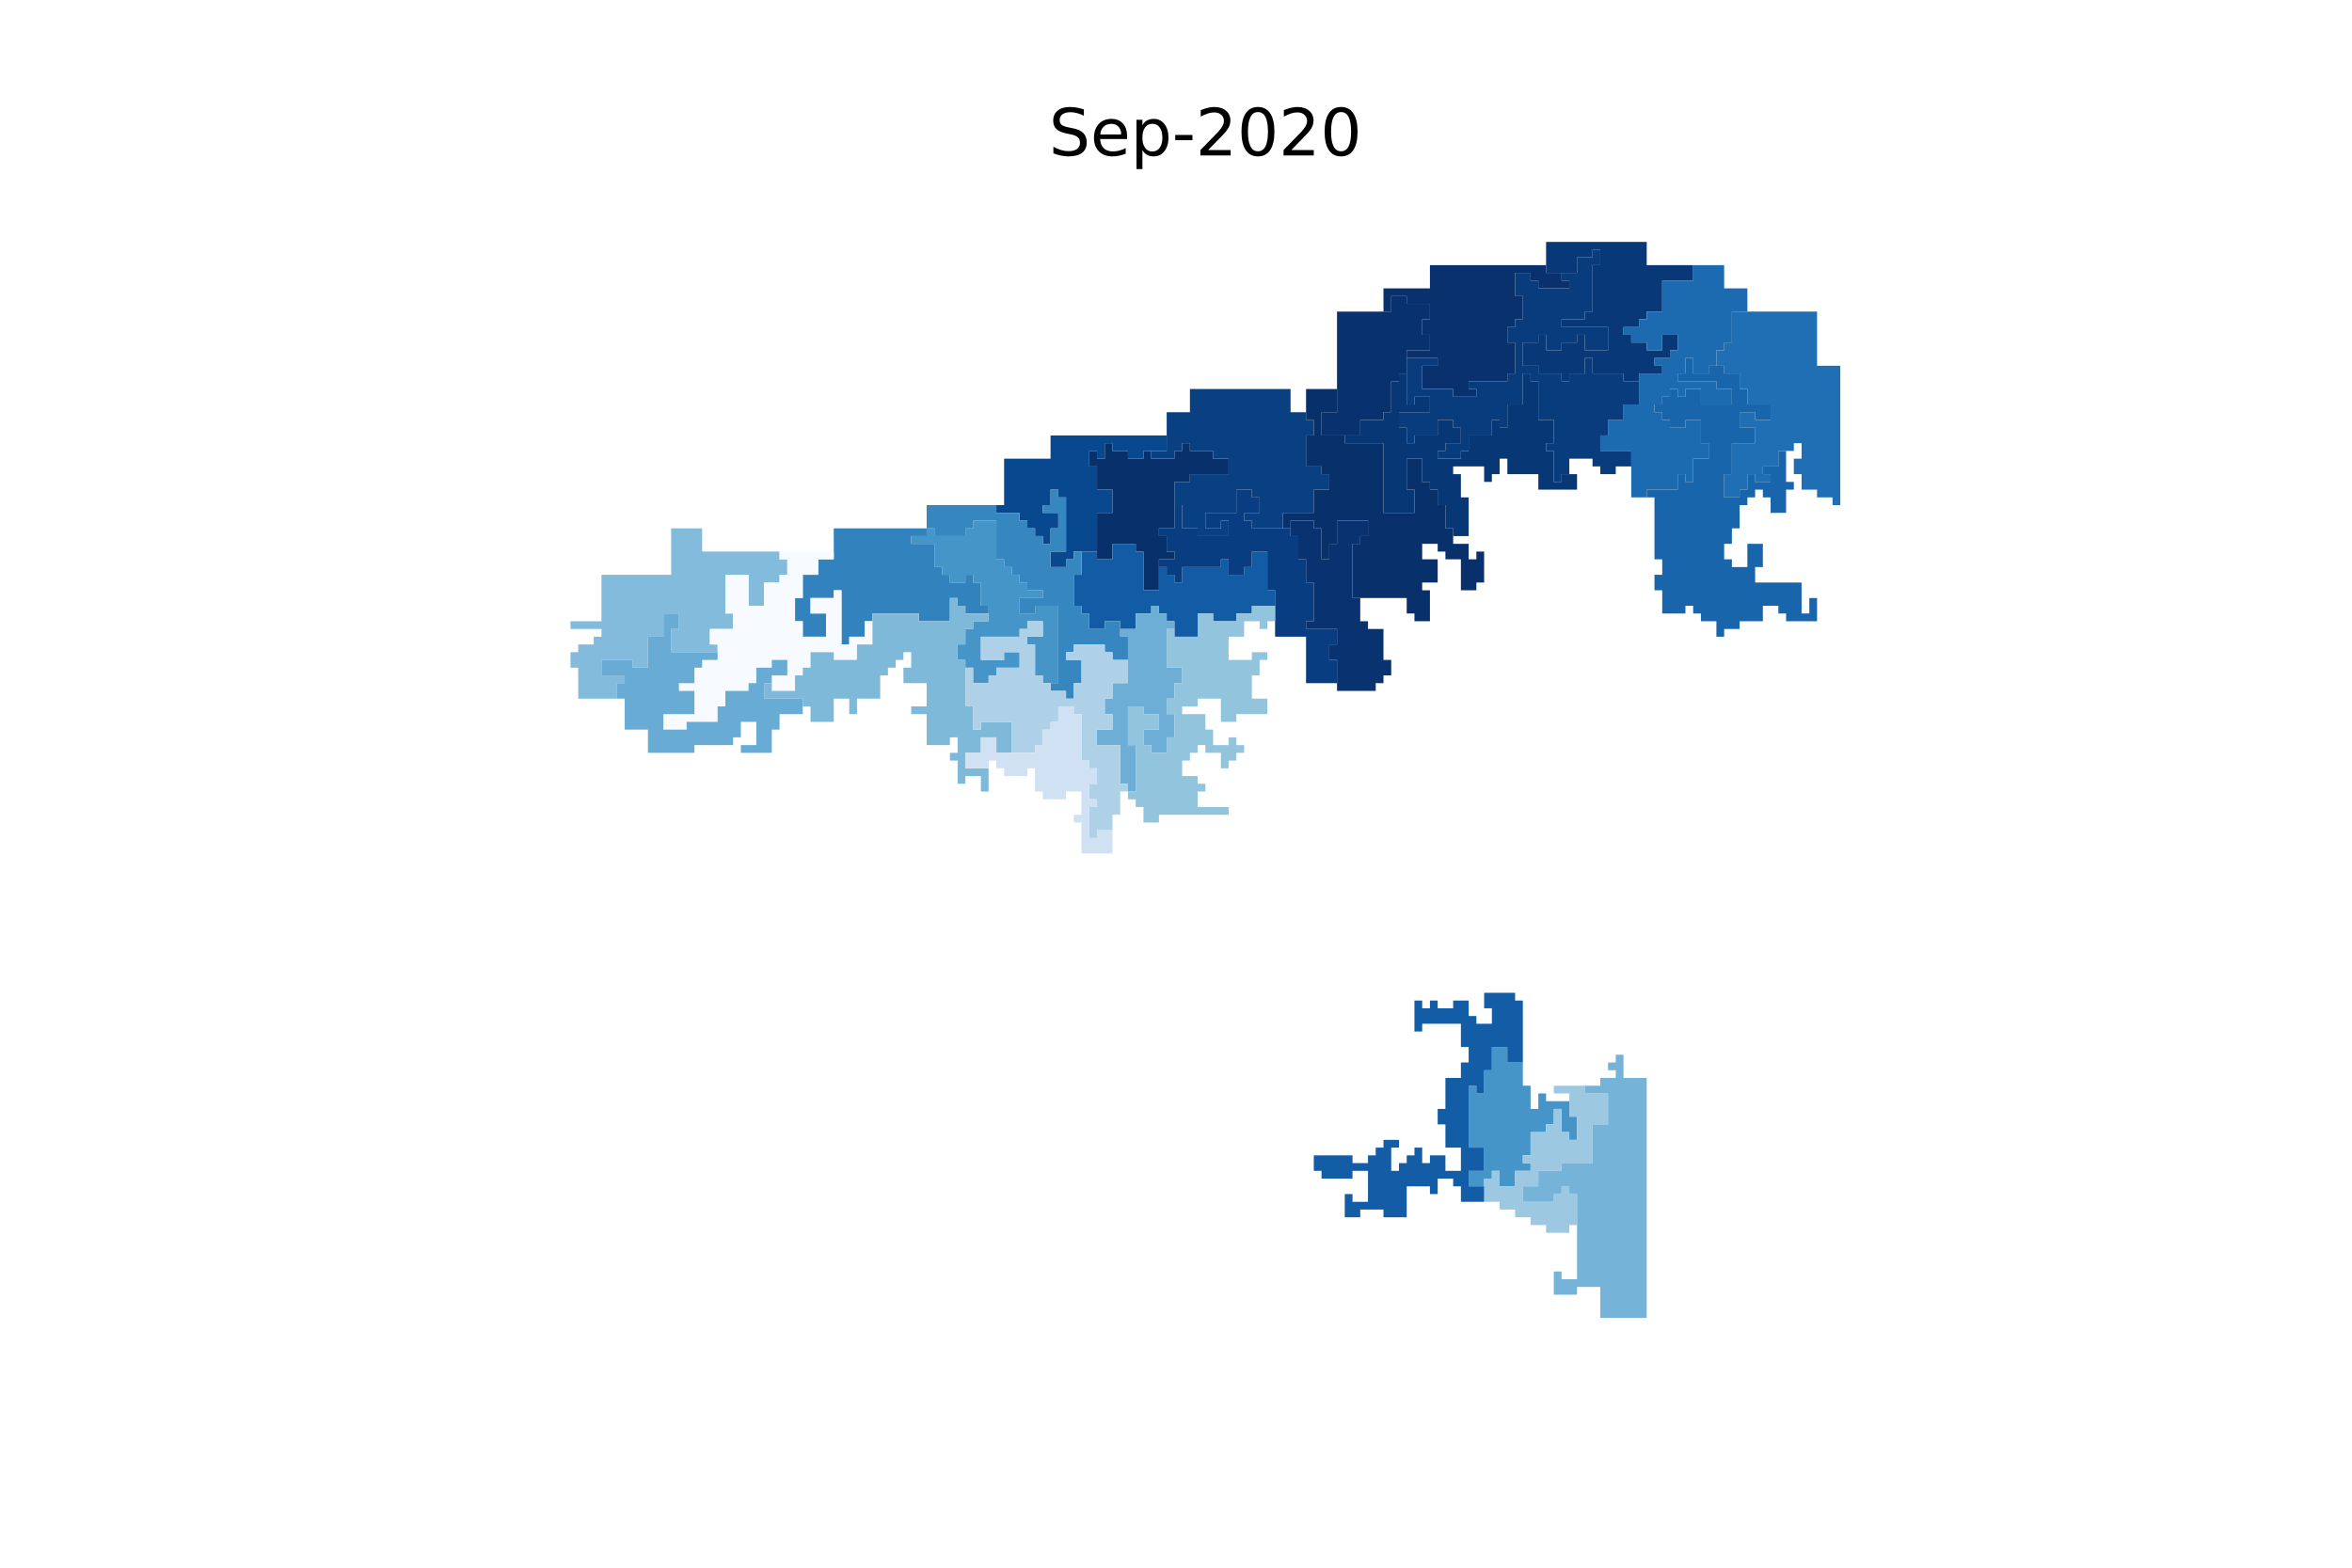 <?xml version="1.0" encoding="utf-8" standalone="no"?>
<!DOCTYPE svg PUBLIC "-//W3C//DTD SVG 1.1//EN"
  "http://www.w3.org/Graphics/SVG/1.1/DTD/svg11.dtd">
<!-- Created with matplotlib (http://matplotlib.org/) -->
<svg height="288pt" version="1.1" viewBox="0 0 432 288" width="432pt" xmlns="http://www.w3.org/2000/svg" xmlns:xlink="http://www.w3.org/1999/xlink">
 <defs>
  <style type="text/css">
*{stroke-linecap:butt;stroke-linejoin:round;}
  </style>
 </defs>
 <g id="figure_1">
  <g id="patch_1">
   <path d="M 0 288 
L 432 288 
L 432 0 
L 0 0 
z
" style="fill:#ffffff;"/>
  </g>
  <g id="axes_1">
   <g id="PatchCollection_1">
    <path clip-path="url(#p40af59ea81)" d="M 283.973 44.444 
L 302.46 44.444 
L 302.46 48.71 
L 310.993 48.71 
L 310.993 51.554 
L 305.304 51.554 
L 305.304 57.243 
L 302.46 57.243 
L 302.46 58.665 
L 301.038 58.665 
L 301.038 60.087 
L 298.194 60.087 
L 298.194 61.509 
L 299.616 61.509 
L 299.616 62.931 
L 302.46 62.931 
L 302.46 64.353 
L 305.304 64.353 
L 305.304 61.509 
L 308.148 61.509 
L 308.148 64.353 
L 306.726 64.353 
L 306.726 65.775 
L 303.882 65.775 
L 303.882 67.197 
L 305.304 67.197 
L 305.304 68.619 
L 301.038 68.619 
L 301.038 70.042 
L 298.194 70.042 
L 298.194 68.619 
L 292.505 68.619 
L 292.505 65.775 
L 291.083 65.775 
L 291.083 68.619 
L 288.239 68.619 
L 288.239 70.042 
L 286.817 70.042 
L 286.817 68.619 
L 282.551 68.619 
L 282.551 67.197 
L 279.706 67.197 
L 279.706 62.931 
L 282.551 62.931 
L 282.551 61.509 
L 283.973 61.509 
L 283.973 64.353 
L 286.817 64.353 
L 286.817 62.931 
L 289.661 62.931 
L 289.661 61.509 
L 291.083 61.509 
L 291.083 64.353 
L 295.35 64.353 
L 295.35 60.087 
L 286.817 60.087 
L 286.817 58.665 
L 291.083 58.665 
L 291.083 57.243 
L 292.505 57.243 
L 292.505 48.71 
L 293.927 48.71 
L 293.927 45.866 
L 292.505 45.866 
L 292.505 47.288 
L 289.661 47.288 
L 289.661 50.132 
L 283.973 50.132 
L 283.973 44.444 
" style="fill:#083877;"/>
    <path clip-path="url(#p40af59ea81)" d="M 262.641 48.71 
L 283.973 48.71 
L 283.973 50.132 
L 286.817 50.132 
L 286.817 51.554 
L 288.239 51.554 
L 288.239 52.976 
L 282.551 52.976 
L 282.551 51.554 
L 281.128 51.554 
L 281.128 50.132 
L 278.284 50.132 
L 278.284 54.398 
L 279.706 54.398 
L 279.706 58.665 
L 278.284 58.665 
L 278.284 60.087 
L 276.862 60.087 
L 276.862 62.931 
L 278.284 62.931 
L 278.284 68.619 
L 276.862 68.619 
L 276.862 70.042 
L 269.752 70.042 
L 269.752 71.464 
L 271.174 71.464 
L 271.174 72.886 
L 266.907 72.886 
L 266.907 71.464 
L 261.219 71.464 
L 261.219 67.197 
L 264.063 67.197 
L 264.063 65.775 
L 258.375 65.775 
L 258.375 64.353 
L 262.641 64.353 
L 262.641 61.509 
L 261.219 61.509 
L 261.219 58.665 
L 262.641 58.665 
L 262.641 55.82 
L 258.375 55.82 
L 258.375 54.398 
L 255.531 54.398 
L 255.531 57.243 
L 254.108 57.243 
L 254.108 52.976 
L 262.641 52.976 
L 262.641 48.71 
" style="fill:#08316d;"/>
    <path clip-path="url(#p40af59ea81)" d="M 255.531 54.398 
L 258.375 54.398 
L 258.375 55.82 
L 262.641 55.82 
L 262.641 58.665 
L 261.219 58.665 
L 261.219 61.509 
L 262.641 61.509 
L 262.641 64.353 
L 258.375 64.353 
L 258.375 68.619 
L 256.953 68.619 
L 256.953 70.042 
L 255.531 70.042 
L 255.531 75.73 
L 254.108 75.73 
L 254.108 77.152 
L 249.842 77.152 
L 249.842 79.996 
L 242.732 79.996 
L 242.732 75.73 
L 245.576 75.73 
L 245.576 57.243 
L 255.531 57.243 
L 255.531 54.398 
" style="fill:#08326e;"/>
    <path clip-path="url(#p40af59ea81)" d="M 310.993 48.71 
L 316.681 48.71 
L 316.681 52.976 
L 320.947 52.976 
L 320.947 57.243 
L 318.103 57.243 
L 318.103 62.931 
L 316.681 62.931 
L 316.681 64.353 
L 315.259 64.353 
L 315.259 67.197 
L 313.837 67.197 
L 313.837 68.619 
L 310.993 68.619 
L 310.993 65.775 
L 309.571 65.775 
L 309.571 68.619 
L 308.148 68.619 
L 308.148 70.042 
L 315.259 70.042 
L 315.259 71.464 
L 318.103 71.464 
L 318.103 74.308 
L 312.415 74.308 
L 312.415 71.464 
L 309.571 71.464 
L 309.571 72.886 
L 308.148 72.886 
L 308.148 71.464 
L 306.726 71.464 
L 306.726 72.886 
L 305.304 72.886 
L 305.304 74.308 
L 303.882 74.308 
L 303.882 75.73 
L 305.304 75.73 
L 305.304 77.152 
L 306.726 77.152 
L 306.726 78.574 
L 309.571 78.574 
L 309.571 77.152 
L 312.415 77.152 
L 312.415 81.418 
L 313.837 81.418 
L 313.837 84.263 
L 310.993 84.263 
L 310.993 88.529 
L 309.571 88.529 
L 309.571 87.107 
L 308.148 87.107 
L 308.148 89.951 
L 302.46 89.951 
L 302.46 91.373 
L 299.616 91.373 
L 299.616 82.84 
L 293.927 82.84 
L 293.927 79.996 
L 295.35 79.996 
L 295.35 77.152 
L 298.194 77.152 
L 298.194 74.308 
L 301.038 74.308 
L 301.038 68.619 
L 305.304 68.619 
L 305.304 67.197 
L 303.882 67.197 
L 303.882 65.775 
L 306.726 65.775 
L 306.726 64.353 
L 308.148 64.353 
L 308.148 61.509 
L 305.304 61.509 
L 305.304 64.353 
L 302.46 64.353 
L 302.46 62.931 
L 299.616 62.931 
L 299.616 61.509 
L 298.194 61.509 
L 298.194 60.087 
L 301.038 60.087 
L 301.038 58.665 
L 302.46 58.665 
L 302.46 57.243 
L 305.304 57.243 
L 305.304 51.554 
L 310.993 51.554 
L 310.993 48.71 
" style="fill:#1c6bb0;"/>
    <path clip-path="url(#p40af59ea81)" d="M 292.505 45.866 
L 293.927 45.866 
L 293.927 48.71 
L 292.505 48.71 
L 292.505 57.243 
L 291.083 57.243 
L 291.083 58.665 
L 286.817 58.665 
L 286.817 60.087 
L 295.35 60.087 
L 295.35 64.353 
L 291.083 64.353 
L 291.083 61.509 
L 289.661 61.509 
L 289.661 62.931 
L 286.817 62.931 
L 286.817 64.353 
L 283.973 64.353 
L 283.973 61.509 
L 282.551 61.509 
L 282.551 62.931 
L 279.706 62.931 
L 279.706 67.197 
L 282.551 67.197 
L 282.551 68.619 
L 286.817 68.619 
L 286.817 70.042 
L 288.239 70.042 
L 288.239 68.619 
L 291.083 68.619 
L 291.083 65.775 
L 292.505 65.775 
L 292.505 68.619 
L 298.194 68.619 
L 298.194 70.042 
L 301.038 70.042 
L 301.038 74.308 
L 298.194 74.308 
L 298.194 77.152 
L 295.35 77.152 
L 295.35 79.996 
L 293.927 79.996 
L 293.927 82.84 
L 299.616 82.84 
L 299.616 85.685 
L 296.772 85.685 
L 296.772 87.107 
L 293.927 87.107 
L 293.927 85.685 
L 292.505 85.685 
L 292.505 84.263 
L 288.239 84.263 
L 288.239 87.107 
L 286.817 87.107 
L 286.817 88.529 
L 285.395 88.529 
L 285.395 82.84 
L 283.973 82.84 
L 283.973 81.418 
L 285.395 81.418 
L 285.395 77.152 
L 282.551 77.152 
L 282.551 70.042 
L 281.128 70.042 
L 281.128 68.619 
L 279.706 68.619 
L 279.706 74.308 
L 276.862 74.308 
L 276.862 78.574 
L 275.44 78.574 
L 275.44 77.152 
L 274.018 77.152 
L 274.018 79.996 
L 269.752 79.996 
L 269.752 82.84 
L 268.329 82.84 
L 268.329 84.263 
L 264.063 84.263 
L 264.063 82.84 
L 265.485 82.84 
L 265.485 81.418 
L 268.329 81.418 
L 268.329 78.574 
L 266.907 78.574 
L 266.907 77.152 
L 264.063 77.152 
L 264.063 79.996 
L 259.797 79.996 
L 259.797 81.418 
L 258.375 81.418 
L 258.375 78.574 
L 256.953 78.574 
L 256.953 75.73 
L 262.641 75.73 
L 262.641 72.886 
L 259.797 72.886 
L 259.797 74.308 
L 258.375 74.308 
L 258.375 65.775 
L 264.063 65.775 
L 264.063 67.197 
L 261.219 67.197 
L 261.219 71.464 
L 266.907 71.464 
L 266.907 72.886 
L 271.174 72.886 
L 271.174 71.464 
L 269.752 71.464 
L 269.752 70.042 
L 276.862 70.042 
L 276.862 68.619 
L 278.284 68.619 
L 278.284 62.931 
L 276.862 62.931 
L 276.862 60.087 
L 278.284 60.087 
L 278.284 58.665 
L 279.706 58.665 
L 279.706 54.398 
L 278.284 54.398 
L 278.284 50.132 
L 281.128 50.132 
L 281.128 51.554 
L 282.551 51.554 
L 282.551 52.976 
L 288.239 52.976 
L 288.239 51.554 
L 286.817 51.554 
L 286.817 50.132 
L 289.661 50.132 
L 289.661 47.288 
L 292.505 47.288 
L 292.505 45.866 
" style="fill:#083c7d;"/>
    <path clip-path="url(#p40af59ea81)" d="M 318.103 57.243 
L 333.746 57.243 
L 333.746 67.197 
L 338.013 67.197 
L 338.013 92.795 
L 336.591 92.795 
L 336.591 91.373 
L 333.746 91.373 
L 333.746 89.951 
L 330.902 89.951 
L 330.902 87.107 
L 329.48 87.107 
L 329.48 84.263 
L 330.902 84.263 
L 330.902 81.418 
L 329.48 81.418 
L 329.48 82.84 
L 326.636 82.84 
L 326.636 85.685 
L 323.792 85.685 
L 323.792 87.107 
L 325.214 87.107 
L 325.214 88.529 
L 322.37 88.529 
L 322.37 87.107 
L 320.947 87.107 
L 320.947 89.951 
L 319.525 89.951 
L 319.525 91.373 
L 316.681 91.373 
L 316.681 87.107 
L 318.103 87.107 
L 318.103 81.418 
L 322.37 81.418 
L 322.37 78.574 
L 319.525 78.574 
L 319.525 75.73 
L 322.37 75.73 
L 322.37 77.152 
L 325.214 77.152 
L 325.214 74.308 
L 320.947 74.308 
L 320.947 71.464 
L 319.525 71.464 
L 319.525 68.619 
L 316.681 68.619 
L 316.681 67.197 
L 315.259 67.197 
L 315.259 64.353 
L 316.681 64.353 
L 316.681 62.931 
L 318.103 62.931 
L 318.103 57.243 
" style="fill:#206fb4;"/>
    <path clip-path="url(#p40af59ea81)" d="M 256.953 68.619 
L 258.375 68.619 
L 258.375 74.308 
L 259.797 74.308 
L 259.797 72.886 
L 262.641 72.886 
L 262.641 75.73 
L 256.953 75.73 
L 256.953 78.574 
L 258.375 78.574 
L 258.375 81.418 
L 259.797 81.418 
L 259.797 79.996 
L 264.063 79.996 
L 264.063 77.152 
L 266.907 77.152 
L 266.907 78.574 
L 268.329 78.574 
L 268.329 81.418 
L 265.485 81.418 
L 265.485 82.84 
L 264.063 82.84 
L 264.063 84.263 
L 268.329 84.263 
L 268.329 82.84 
L 269.752 82.84 
L 269.752 79.996 
L 274.018 79.996 
L 274.018 77.152 
L 275.44 77.152 
L 275.44 78.574 
L 276.862 78.574 
L 276.862 74.308 
L 279.706 74.308 
L 279.706 68.619 
L 281.128 68.619 
L 281.128 70.042 
L 282.551 70.042 
L 282.551 77.152 
L 285.395 77.152 
L 285.395 81.418 
L 283.973 81.418 
L 283.973 82.84 
L 285.395 82.84 
L 285.395 88.529 
L 286.817 88.529 
L 286.817 87.107 
L 289.661 87.107 
L 289.661 89.951 
L 282.551 89.951 
L 282.551 87.107 
L 276.862 87.107 
L 276.862 84.263 
L 275.44 84.263 
L 275.44 87.107 
L 274.018 87.107 
L 274.018 88.529 
L 272.596 88.529 
L 272.596 85.685 
L 266.907 85.685 
L 266.907 87.107 
L 268.329 87.107 
L 268.329 91.373 
L 269.752 91.373 
L 269.752 98.484 
L 266.907 98.484 
L 266.907 97.062 
L 265.485 97.062 
L 265.485 92.795 
L 264.063 92.795 
L 264.063 89.951 
L 262.641 89.951 
L 262.641 88.529 
L 261.219 88.529 
L 261.219 84.263 
L 258.375 84.263 
L 258.375 89.951 
L 259.797 89.951 
L 259.797 94.217 
L 254.108 94.217 
L 254.108 81.418 
L 246.998 81.418 
L 246.998 79.996 
L 249.842 79.996 
L 249.842 77.152 
L 254.108 77.152 
L 254.108 75.73 
L 255.531 75.73 
L 255.531 70.042 
L 256.953 70.042 
L 256.953 68.619 
" style="fill:#083776;"/>
    <path clip-path="url(#p40af59ea81)" d="M 202.913 81.418 
L 204.335 81.418 
L 204.335 82.84 
L 207.179 82.84 
L 207.179 84.263 
L 210.023 84.263 
L 210.023 82.84 
L 211.445 82.84 
L 211.445 84.263 
L 215.712 84.263 
L 215.712 82.84 
L 217.134 82.84 
L 217.134 81.418 
L 218.556 81.418 
L 218.556 82.84 
L 222.822 82.84 
L 222.822 84.263 
L 225.666 84.263 
L 225.666 87.107 
L 218.556 87.107 
L 218.556 88.529 
L 215.712 88.529 
L 215.712 97.062 
L 212.867 97.062 
L 212.867 98.484 
L 214.289 98.484 
L 214.289 101.328 
L 215.712 101.328 
L 215.712 102.75 
L 212.867 102.75 
L 212.867 108.438 
L 210.023 108.438 
L 210.023 101.328 
L 208.601 101.328 
L 208.601 99.906 
L 204.335 99.906 
L 204.335 102.75 
L 201.491 102.75 
L 201.491 94.217 
L 204.335 94.217 
L 204.335 89.951 
L 201.491 89.951 
L 201.491 85.685 
L 200.068 85.685 
L 200.068 82.84 
L 201.491 82.84 
L 201.491 84.263 
L 202.913 84.263 
L 202.913 81.418 
" style="fill:#08306b;"/>
    <path clip-path="url(#p40af59ea81)" d="M 218.556 71.464 
L 237.043 71.464 
L 237.043 75.73 
L 239.887 75.73 
L 239.887 77.152 
L 241.309 77.152 
L 241.309 79.996 
L 239.887 79.996 
L 239.887 85.685 
L 242.732 85.685 
L 242.732 87.107 
L 244.154 87.107 
L 244.154 89.951 
L 241.309 89.951 
L 241.309 94.217 
L 235.621 94.217 
L 235.621 97.062 
L 229.933 97.062 
L 229.933 95.639 
L 228.511 95.639 
L 228.511 94.217 
L 231.355 94.217 
L 231.355 91.373 
L 229.933 91.373 
L 229.933 89.951 
L 227.088 89.951 
L 227.088 94.217 
L 221.4 94.217 
L 221.4 97.062 
L 224.244 97.062 
L 224.244 95.639 
L 225.666 95.639 
L 225.666 98.484 
L 219.978 98.484 
L 219.978 97.062 
L 217.134 97.062 
L 217.134 92.795 
L 215.712 92.795 
L 215.712 88.529 
L 218.556 88.529 
L 218.556 87.107 
L 225.666 87.107 
L 225.666 84.263 
L 222.822 84.263 
L 222.822 82.84 
L 218.556 82.84 
L 218.556 81.418 
L 217.134 81.418 
L 217.134 82.84 
L 215.712 82.84 
L 215.712 84.263 
L 211.445 84.263 
L 211.445 82.84 
L 214.289 82.84 
L 214.289 75.73 
L 218.556 75.73 
L 218.556 71.464 
" style="fill:#084082;"/>
    <path clip-path="url(#p40af59ea81)" d="M 192.958 79.996 
L 214.289 79.996 
L 214.289 82.84 
L 210.023 82.84 
L 210.023 84.263 
L 207.179 84.263 
L 207.179 82.84 
L 204.335 82.84 
L 204.335 81.418 
L 202.913 81.418 
L 202.913 84.263 
L 201.491 84.263 
L 201.491 82.84 
L 200.068 82.84 
L 200.068 85.685 
L 201.491 85.685 
L 201.491 89.951 
L 204.335 89.951 
L 204.335 94.217 
L 201.491 94.217 
L 201.491 101.328 
L 197.224 101.328 
L 197.224 102.75 
L 195.802 102.75 
L 195.802 104.172 
L 192.958 104.172 
L 192.958 101.328 
L 195.802 101.328 
L 195.802 91.373 
L 194.38 91.373 
L 194.38 89.951 
L 192.958 89.951 
L 192.958 92.795 
L 191.536 92.795 
L 191.536 94.217 
L 194.38 94.217 
L 194.38 97.062 
L 192.958 97.062 
L 192.958 99.906 
L 191.536 99.906 
L 191.536 98.484 
L 190.114 98.484 
L 190.114 97.062 
L 188.692 97.062 
L 188.692 95.639 
L 187.269 95.639 
L 187.269 94.217 
L 183.003 94.217 
L 183.003 92.795 
L 184.425 92.795 
L 184.425 84.263 
L 192.958 84.263 
L 192.958 79.996 
" style="fill:#08488e;"/>
    <path clip-path="url(#p40af59ea81)" d="M 239.887 71.464 
L 245.576 71.464 
L 245.576 75.73 
L 242.732 75.73 
L 242.732 79.996 
L 246.998 79.996 
L 246.998 81.418 
L 254.108 81.418 
L 254.108 94.217 
L 259.797 94.217 
L 259.797 89.951 
L 258.375 89.951 
L 258.375 84.263 
L 261.219 84.263 
L 261.219 88.529 
L 262.641 88.529 
L 262.641 89.951 
L 264.063 89.951 
L 264.063 92.795 
L 265.485 92.795 
L 265.485 97.062 
L 266.907 97.062 
L 266.907 99.906 
L 269.752 99.906 
L 269.752 102.75 
L 271.174 102.75 
L 271.174 101.328 
L 272.596 101.328 
L 272.596 107.016 
L 271.174 107.016 
L 271.174 108.438 
L 268.329 108.438 
L 268.329 102.75 
L 265.485 102.75 
L 265.485 101.328 
L 264.063 101.328 
L 264.063 99.906 
L 261.219 99.906 
L 261.219 102.75 
L 264.063 102.75 
L 264.063 107.016 
L 261.219 107.016 
L 261.219 108.438 
L 262.641 108.438 
L 262.641 114.127 
L 259.797 114.127 
L 259.797 112.705 
L 258.375 112.705 
L 258.375 109.861 
L 248.42 109.861 
L 248.42 99.906 
L 249.842 99.906 
L 249.842 98.484 
L 251.264 98.484 
L 251.264 95.639 
L 245.576 95.639 
L 245.576 99.906 
L 244.154 99.906 
L 244.154 102.75 
L 242.732 102.75 
L 242.732 97.062 
L 241.309 97.062 
L 241.309 95.639 
L 237.043 95.639 
L 237.043 97.062 
L 235.621 97.062 
L 235.621 94.217 
L 241.309 94.217 
L 241.309 89.951 
L 244.154 89.951 
L 244.154 87.107 
L 242.732 87.107 
L 242.732 85.685 
L 239.887 85.685 
L 239.887 79.996 
L 241.309 79.996 
L 241.309 77.152 
L 239.887 77.152 
L 239.887 71.464 
" style="fill:#08306b;"/>
    <path clip-path="url(#p40af59ea81)" d="M 204.335 99.906 
L 208.601 99.906 
L 208.601 101.328 
L 210.023 101.328 
L 210.023 108.438 
L 212.867 108.438 
L 212.867 104.172 
L 214.289 104.172 
L 214.289 105.594 
L 215.712 105.594 
L 215.712 107.016 
L 217.134 107.016 
L 217.134 104.172 
L 224.244 104.172 
L 224.244 102.75 
L 225.666 102.75 
L 225.666 105.594 
L 228.511 105.594 
L 228.511 104.172 
L 229.933 104.172 
L 229.933 101.328 
L 232.777 101.328 
L 232.777 108.438 
L 234.199 108.438 
L 234.199 111.283 
L 229.933 111.283 
L 229.933 112.705 
L 227.088 112.705 
L 227.088 114.127 
L 222.822 114.127 
L 222.822 112.705 
L 219.978 112.705 
L 219.978 116.971 
L 215.712 116.971 
L 215.712 114.127 
L 214.289 114.127 
L 214.289 112.705 
L 212.867 112.705 
L 212.867 111.283 
L 211.445 111.283 
L 211.445 112.705 
L 208.601 112.705 
L 208.601 115.549 
L 205.757 115.549 
L 205.757 114.127 
L 202.913 114.127 
L 202.913 115.549 
L 200.068 115.549 
L 200.068 112.705 
L 198.646 112.705 
L 198.646 111.283 
L 197.224 111.283 
L 197.224 105.594 
L 198.646 105.594 
L 198.646 101.328 
L 201.491 101.328 
L 201.491 102.75 
L 204.335 102.75 
L 204.335 99.906 
" style="fill:#115ca5;"/>
    <path clip-path="url(#p40af59ea81)" d="M 309.571 65.775 
L 310.993 65.775 
L 310.993 68.619 
L 313.837 68.619 
L 313.837 67.197 
L 316.681 67.197 
L 316.681 68.619 
L 319.525 68.619 
L 319.525 71.464 
L 320.947 71.464 
L 320.947 74.308 
L 325.214 74.308 
L 325.214 77.152 
L 322.37 77.152 
L 322.37 75.73 
L 319.525 75.73 
L 319.525 78.574 
L 322.37 78.574 
L 322.37 81.418 
L 318.103 81.418 
L 318.103 87.107 
L 316.681 87.107 
L 316.681 91.373 
L 319.525 91.373 
L 319.525 89.951 
L 320.947 89.951 
L 320.947 87.107 
L 322.37 87.107 
L 322.37 88.529 
L 325.214 88.529 
L 325.214 87.107 
L 323.792 87.107 
L 323.792 85.685 
L 326.636 85.685 
L 326.636 82.84 
L 328.058 82.84 
L 328.058 88.529 
L 329.48 88.529 
L 329.48 89.951 
L 328.058 89.951 
L 328.058 94.217 
L 325.214 94.217 
L 325.214 91.373 
L 323.792 91.373 
L 323.792 89.951 
L 322.37 89.951 
L 322.37 91.373 
L 320.947 91.373 
L 320.947 92.795 
L 319.525 92.795 
L 319.525 97.062 
L 318.103 97.062 
L 318.103 99.906 
L 316.681 99.906 
L 316.681 102.75 
L 318.103 102.75 
L 318.103 104.172 
L 320.947 104.172 
L 320.947 99.906 
L 323.792 99.906 
L 323.792 104.172 
L 322.37 104.172 
L 322.37 107.016 
L 330.902 107.016 
L 330.902 112.705 
L 332.324 112.705 
L 332.324 109.861 
L 333.746 109.861 
L 333.746 114.127 
L 328.058 114.127 
L 328.058 112.705 
L 326.636 112.705 
L 326.636 111.283 
L 323.792 111.283 
L 323.792 114.127 
L 319.525 114.127 
L 319.525 115.549 
L 316.681 115.549 
L 316.681 116.971 
L 315.259 116.971 
L 315.259 114.127 
L 312.415 114.127 
L 312.415 112.705 
L 310.993 112.705 
L 310.993 111.283 
L 309.571 111.283 
L 309.571 112.705 
L 305.304 112.705 
L 305.304 108.438 
L 303.882 108.438 
L 303.882 105.594 
L 305.304 105.594 
L 305.304 102.75 
L 303.882 102.75 
L 303.882 91.373 
L 302.46 91.373 
L 302.46 89.951 
L 308.148 89.951 
L 308.148 87.107 
L 309.571 87.107 
L 309.571 88.529 
L 310.993 88.529 
L 310.993 84.263 
L 313.837 84.263 
L 313.837 81.418 
L 312.415 81.418 
L 312.415 77.152 
L 309.571 77.152 
L 309.571 78.574 
L 306.726 78.574 
L 306.726 77.152 
L 305.304 77.152 
L 305.304 75.73 
L 303.882 75.73 
L 303.882 74.308 
L 305.304 74.308 
L 305.304 72.886 
L 306.726 72.886 
L 306.726 71.464 
L 308.148 71.464 
L 308.148 72.886 
L 309.571 72.886 
L 309.571 71.464 
L 312.415 71.464 
L 312.415 74.308 
L 318.103 74.308 
L 318.103 71.464 
L 315.259 71.464 
L 315.259 70.042 
L 308.148 70.042 
L 308.148 68.619 
L 309.571 68.619 
L 309.571 65.775 
" style="fill:#1865ac;"/>
    <path clip-path="url(#p40af59ea81)" d="M 153.139 97.062 
L 170.204 97.062 
L 170.204 98.484 
L 167.36 98.484 
L 167.36 99.906 
L 171.626 99.906 
L 171.626 104.172 
L 173.048 104.172 
L 173.048 105.594 
L 174.471 105.594 
L 174.471 107.016 
L 177.315 107.016 
L 177.315 105.594 
L 178.737 105.594 
L 178.737 107.016 
L 180.159 107.016 
L 180.159 111.283 
L 181.581 111.283 
L 181.581 112.705 
L 177.315 112.705 
L 177.315 111.283 
L 175.893 111.283 
L 175.893 109.861 
L 174.471 109.861 
L 174.471 114.127 
L 168.782 114.127 
L 168.782 112.705 
L 160.249 112.705 
L 160.249 114.127 
L 158.827 114.127 
L 158.827 116.971 
L 155.983 116.971 
L 155.983 118.393 
L 154.561 118.393 
L 154.561 108.438 
L 153.139 108.438 
L 153.139 109.861 
L 148.873 109.861 
L 148.873 112.705 
L 151.717 112.705 
L 151.717 116.971 
L 147.45 116.971 
L 147.45 114.127 
L 146.028 114.127 
L 146.028 109.861 
L 147.45 109.861 
L 147.45 105.594 
L 150.295 105.594 
L 150.295 102.75 
L 153.139 102.75 
L 153.139 97.062 
" style="fill:#3282be;"/>
    <path clip-path="url(#p40af59ea81)" d="M 227.088 89.951 
L 229.933 89.951 
L 229.933 91.373 
L 231.355 91.373 
L 231.355 94.217 
L 228.511 94.217 
L 228.511 95.639 
L 229.933 95.639 
L 229.933 97.062 
L 237.043 97.062 
L 237.043 98.484 
L 238.465 98.484 
L 238.465 102.75 
L 239.887 102.75 
L 239.887 107.016 
L 241.309 107.016 
L 241.309 114.127 
L 239.887 114.127 
L 239.887 115.549 
L 245.576 115.549 
L 245.576 118.393 
L 244.154 118.393 
L 244.154 121.237 
L 245.576 121.237 
L 245.576 125.504 
L 239.887 125.504 
L 239.887 116.971 
L 234.199 116.971 
L 234.199 108.438 
L 232.777 108.438 
L 232.777 101.328 
L 229.933 101.328 
L 229.933 104.172 
L 228.511 104.172 
L 228.511 105.594 
L 225.666 105.594 
L 225.666 102.75 
L 224.244 102.75 
L 224.244 104.172 
L 217.134 104.172 
L 217.134 107.016 
L 215.712 107.016 
L 215.712 105.594 
L 214.289 105.594 
L 214.289 104.172 
L 212.867 104.172 
L 212.867 102.75 
L 215.712 102.75 
L 215.712 101.328 
L 214.289 101.328 
L 214.289 98.484 
L 212.867 98.484 
L 212.867 97.062 
L 215.712 97.062 
L 215.712 92.795 
L 217.134 92.795 
L 217.134 97.062 
L 219.978 97.062 
L 219.978 98.484 
L 225.666 98.484 
L 225.666 95.639 
L 224.244 95.639 
L 224.244 97.062 
L 221.4 97.062 
L 221.4 94.217 
L 227.088 94.217 
L 227.088 89.951 
" style="fill:#083e81;"/>
    <path clip-path="url(#p40af59ea81)" d="M 178.737 95.639 
L 183.003 95.639 
L 183.003 102.75 
L 184.425 102.75 
L 184.425 104.172 
L 185.847 104.172 
L 185.847 105.594 
L 187.269 105.594 
L 187.269 107.016 
L 188.692 107.016 
L 188.692 108.438 
L 191.536 108.438 
L 191.536 109.861 
L 187.269 109.861 
L 187.269 112.705 
L 190.114 112.705 
L 190.114 111.283 
L 194.38 111.283 
L 194.38 125.504 
L 191.536 125.504 
L 191.536 124.082 
L 190.114 124.082 
L 190.114 118.393 
L 188.692 118.393 
L 188.692 116.971 
L 191.536 116.971 
L 191.536 114.127 
L 188.692 114.127 
L 188.692 115.549 
L 187.269 115.549 
L 187.269 116.971 
L 180.159 116.971 
L 180.159 121.237 
L 184.425 121.237 
L 184.425 119.815 
L 187.269 119.815 
L 187.269 122.659 
L 183.003 122.659 
L 183.003 124.082 
L 181.581 124.082 
L 181.581 125.504 
L 178.737 125.504 
L 178.737 122.659 
L 177.315 122.659 
L 177.315 121.237 
L 175.893 121.237 
L 175.893 118.393 
L 177.315 118.393 
L 177.315 115.549 
L 178.737 115.549 
L 178.737 114.127 
L 181.581 114.127 
L 181.581 111.283 
L 180.159 111.283 
L 180.159 107.016 
L 178.737 107.016 
L 178.737 105.594 
L 177.315 105.594 
L 177.315 107.016 
L 174.471 107.016 
L 174.471 105.594 
L 173.048 105.594 
L 173.048 104.172 
L 171.626 104.172 
L 171.626 99.906 
L 167.36 99.906 
L 167.36 98.484 
L 170.204 98.484 
L 170.204 97.062 
L 171.626 97.062 
L 171.626 98.484 
L 177.315 98.484 
L 177.315 97.062 
L 178.737 97.062 
L 178.737 95.639 
" style="fill:#4695c8;"/>
    <path clip-path="url(#p40af59ea81)" d="M 237.043 95.639 
L 241.309 95.639 
L 241.309 97.062 
L 242.732 97.062 
L 242.732 102.75 
L 244.154 102.75 
L 244.154 99.906 
L 245.576 99.906 
L 245.576 95.639 
L 251.264 95.639 
L 251.264 98.484 
L 249.842 98.484 
L 249.842 99.906 
L 248.42 99.906 
L 248.42 109.861 
L 249.842 109.861 
L 249.842 114.127 
L 251.264 114.127 
L 251.264 115.549 
L 254.108 115.549 
L 254.108 121.237 
L 255.531 121.237 
L 255.531 124.082 
L 254.108 124.082 
L 254.108 125.504 
L 252.686 125.504 
L 252.686 126.926 
L 245.576 126.926 
L 245.576 121.237 
L 244.154 121.237 
L 244.154 118.393 
L 245.576 118.393 
L 245.576 115.549 
L 239.887 115.549 
L 239.887 114.127 
L 241.309 114.127 
L 241.309 107.016 
L 239.887 107.016 
L 239.887 102.75 
L 238.465 102.75 
L 238.465 98.484 
L 237.043 98.484 
L 237.043 95.639 
" style="fill:#083370;"/>
    <path clip-path="url(#p40af59ea81)" d="M 123.275 97.062 
L 128.963 97.062 
L 128.963 101.328 
L 143.184 101.328 
L 143.184 102.75 
L 144.606 102.75 
L 144.606 105.594 
L 143.184 105.594 
L 143.184 107.016 
L 140.34 107.016 
L 140.34 111.283 
L 137.496 111.283 
L 137.496 105.594 
L 133.229 105.594 
L 133.229 112.705 
L 134.652 112.705 
L 134.652 115.549 
L 130.385 115.549 
L 130.385 118.393 
L 131.807 118.393 
L 131.807 119.815 
L 123.275 119.815 
L 123.275 115.549 
L 124.697 115.549 
L 124.697 112.705 
L 121.853 112.705 
L 121.853 116.971 
L 119.008 116.971 
L 119.008 122.659 
L 116.164 122.659 
L 116.164 121.237 
L 110.476 121.237 
L 110.476 124.082 
L 114.742 124.082 
L 114.742 125.504 
L 113.32 125.504 
L 113.32 128.348 
L 106.209 128.348 
L 106.209 122.659 
L 104.787 122.659 
L 104.787 119.815 
L 106.209 119.815 
L 106.209 118.393 
L 109.054 118.393 
L 109.054 116.971 
L 110.476 116.971 
L 110.476 115.549 
L 104.787 115.549 
L 104.787 114.127 
L 110.476 114.127 
L 110.476 105.594 
L 123.275 105.594 
L 123.275 97.062 
" style="fill:#82bbdb;"/>
    <path clip-path="url(#p40af59ea81)" d="M 192.958 89.951 
L 194.38 89.951 
L 194.38 91.373 
L 195.802 91.373 
L 195.802 101.328 
L 192.958 101.328 
L 192.958 104.172 
L 195.802 104.172 
L 195.802 102.75 
L 197.224 102.75 
L 197.224 101.328 
L 198.646 101.328 
L 198.646 105.594 
L 197.224 105.594 
L 197.224 111.283 
L 198.646 111.283 
L 198.646 112.705 
L 200.068 112.705 
L 200.068 115.549 
L 202.913 115.549 
L 202.913 114.127 
L 205.757 114.127 
L 205.757 116.971 
L 207.179 116.971 
L 207.179 121.237 
L 204.335 121.237 
L 204.335 119.815 
L 202.913 119.815 
L 202.913 118.393 
L 197.224 118.393 
L 197.224 119.815 
L 195.802 119.815 
L 195.802 121.237 
L 198.646 121.237 
L 198.646 125.504 
L 197.224 125.504 
L 197.224 128.348 
L 195.802 128.348 
L 195.802 126.926 
L 192.958 126.926 
L 192.958 125.504 
L 194.38 125.504 
L 194.38 111.283 
L 190.114 111.283 
L 190.114 112.705 
L 187.269 112.705 
L 187.269 109.861 
L 191.536 109.861 
L 191.536 108.438 
L 188.692 108.438 
L 188.692 107.016 
L 187.269 107.016 
L 187.269 105.594 
L 185.847 105.594 
L 185.847 104.172 
L 184.425 104.172 
L 184.425 102.75 
L 183.003 102.75 
L 183.003 95.639 
L 178.737 95.639 
L 178.737 97.062 
L 177.315 97.062 
L 177.315 98.484 
L 171.626 98.484 
L 171.626 97.062 
L 170.204 97.062 
L 170.204 92.795 
L 183.003 92.795 
L 183.003 94.217 
L 187.269 94.217 
L 187.269 95.639 
L 188.692 95.639 
L 188.692 97.062 
L 190.114 97.062 
L 190.114 98.484 
L 191.536 98.484 
L 191.536 99.906 
L 192.958 99.906 
L 192.958 97.062 
L 194.38 97.062 
L 194.38 94.217 
L 191.536 94.217 
L 191.536 92.795 
L 192.958 92.795 
L 192.958 89.951 
" style="fill:#3686c0;"/>
    <path clip-path="url(#p40af59ea81)" d="M 143.184 101.328 
L 153.139 101.328 
L 153.139 102.75 
L 150.295 102.75 
L 150.295 105.594 
L 147.45 105.594 
L 147.45 109.861 
L 146.028 109.861 
L 146.028 114.127 
L 147.45 114.127 
L 147.45 116.971 
L 151.717 116.971 
L 151.717 112.705 
L 148.873 112.705 
L 148.873 109.861 
L 153.139 109.861 
L 153.139 108.438 
L 154.561 108.438 
L 154.561 118.393 
L 155.983 118.393 
L 155.983 116.971 
L 158.827 116.971 
L 158.827 114.127 
L 160.249 114.127 
L 160.249 118.393 
L 157.405 118.393 
L 157.405 121.237 
L 153.139 121.237 
L 153.139 119.815 
L 148.873 119.815 
L 148.873 122.659 
L 147.45 122.659 
L 147.45 124.082 
L 146.028 124.082 
L 146.028 126.926 
L 141.762 126.926 
L 141.762 124.082 
L 144.606 124.082 
L 144.606 121.237 
L 141.762 121.237 
L 141.762 122.659 
L 138.918 122.659 
L 138.918 125.504 
L 137.496 125.504 
L 137.496 126.926 
L 133.229 126.926 
L 133.229 129.77 
L 131.807 129.77 
L 131.807 132.614 
L 126.119 132.614 
L 126.119 134.036 
L 121.853 134.036 
L 121.853 131.192 
L 127.541 131.192 
L 127.541 126.926 
L 124.697 126.926 
L 124.697 125.504 
L 127.541 125.504 
L 127.541 122.659 
L 128.963 122.659 
L 128.963 121.237 
L 131.807 121.237 
L 131.807 118.393 
L 130.385 118.393 
L 130.385 115.549 
L 134.652 115.549 
L 134.652 112.705 
L 133.229 112.705 
L 133.229 105.594 
L 137.496 105.594 
L 137.496 111.283 
L 140.34 111.283 
L 140.34 107.016 
L 143.184 107.016 
L 143.184 105.594 
L 144.606 105.594 
L 144.606 102.75 
L 143.184 102.75 
L 143.184 101.328 
" style="fill:#f7fbff;"/>
    <path clip-path="url(#p40af59ea81)" d="M 121.853 112.705 
L 124.697 112.705 
L 124.697 115.549 
L 123.275 115.549 
L 123.275 119.815 
L 131.807 119.815 
L 131.807 121.237 
L 128.963 121.237 
L 128.963 122.659 
L 127.541 122.659 
L 127.541 125.504 
L 124.697 125.504 
L 124.697 126.926 
L 127.541 126.926 
L 127.541 131.192 
L 121.853 131.192 
L 121.853 134.036 
L 126.119 134.036 
L 126.119 132.614 
L 131.807 132.614 
L 131.807 129.77 
L 133.229 129.77 
L 133.229 126.926 
L 137.496 126.926 
L 137.496 125.504 
L 138.918 125.504 
L 138.918 122.659 
L 141.762 122.659 
L 141.762 121.237 
L 144.606 121.237 
L 144.606 124.082 
L 141.762 124.082 
L 141.762 125.504 
L 140.34 125.504 
L 140.34 128.348 
L 147.45 128.348 
L 147.45 131.192 
L 143.184 131.192 
L 143.184 134.036 
L 141.762 134.036 
L 141.762 138.303 
L 136.074 138.303 
L 136.074 136.881 
L 138.918 136.881 
L 138.918 132.614 
L 136.074 132.614 
L 136.074 135.458 
L 134.652 135.458 
L 134.652 136.881 
L 127.541 136.881 
L 127.541 138.303 
L 119.008 138.303 
L 119.008 134.036 
L 114.742 134.036 
L 114.742 128.348 
L 113.32 128.348 
L 113.32 125.504 
L 114.742 125.504 
L 114.742 124.082 
L 110.476 124.082 
L 110.476 121.237 
L 116.164 121.237 
L 116.164 122.659 
L 119.008 122.659 
L 119.008 116.971 
L 121.853 116.971 
L 121.853 112.705 
" style="fill:#68acd5;"/>
    <path clip-path="url(#p40af59ea81)" d="M 211.445 111.283 
L 212.867 111.283 
L 212.867 112.705 
L 214.289 112.705 
L 214.289 114.127 
L 215.712 114.127 
L 215.712 115.549 
L 214.289 115.549 
L 214.289 122.659 
L 217.134 122.659 
L 217.134 125.504 
L 215.712 125.504 
L 215.712 128.348 
L 214.289 128.348 
L 214.289 131.192 
L 215.712 131.192 
L 215.712 135.458 
L 214.289 135.458 
L 214.289 138.303 
L 211.445 138.303 
L 211.445 136.881 
L 210.023 136.881 
L 210.023 134.036 
L 212.867 134.036 
L 212.867 131.192 
L 210.023 131.192 
L 210.023 129.77 
L 207.179 129.77 
L 207.179 136.881 
L 208.601 136.881 
L 208.601 145.413 
L 207.179 145.413 
L 207.179 143.991 
L 205.757 143.991 
L 205.757 136.881 
L 201.491 136.881 
L 201.491 134.036 
L 204.335 134.036 
L 204.335 131.192 
L 202.913 131.192 
L 202.913 128.348 
L 204.335 128.348 
L 204.335 125.504 
L 207.179 125.504 
L 207.179 116.971 
L 205.757 116.971 
L 205.757 115.549 
L 208.601 115.549 
L 208.601 112.705 
L 211.445 112.705 
L 211.445 111.283 
" style="fill:#6caed6;"/>
    <path clip-path="url(#p40af59ea81)" d="M 174.471 109.861 
L 175.893 109.861 
L 175.893 111.283 
L 177.315 111.283 
L 177.315 112.705 
L 181.581 112.705 
L 181.581 114.127 
L 178.737 114.127 
L 178.737 115.549 
L 177.315 115.549 
L 177.315 118.393 
L 175.893 118.393 
L 175.893 121.237 
L 177.315 121.237 
L 177.315 129.77 
L 178.737 129.77 
L 178.737 134.036 
L 180.159 134.036 
L 180.159 132.614 
L 185.847 132.614 
L 185.847 138.303 
L 183.003 138.303 
L 183.003 135.458 
L 180.159 135.458 
L 180.159 138.303 
L 177.315 138.303 
L 177.315 141.147 
L 181.581 141.147 
L 181.581 145.413 
L 180.159 145.413 
L 180.159 142.569 
L 177.315 142.569 
L 177.315 143.991 
L 175.893 143.991 
L 175.893 139.725 
L 174.471 139.725 
L 174.471 138.303 
L 175.893 138.303 
L 175.893 135.458 
L 174.471 135.458 
L 174.471 136.881 
L 170.204 136.881 
L 170.204 131.192 
L 167.36 131.192 
L 167.36 129.77 
L 170.204 129.77 
L 170.204 125.504 
L 165.938 125.504 
L 165.938 122.659 
L 167.36 122.659 
L 167.36 119.815 
L 165.938 119.815 
L 165.938 121.237 
L 164.516 121.237 
L 164.516 122.659 
L 163.094 122.659 
L 163.094 124.082 
L 161.672 124.082 
L 161.672 128.348 
L 157.405 128.348 
L 157.405 131.192 
L 155.983 131.192 
L 155.983 128.348 
L 153.139 128.348 
L 153.139 132.614 
L 148.873 132.614 
L 148.873 129.77 
L 147.45 129.77 
L 147.45 128.348 
L 140.34 128.348 
L 140.34 125.504 
L 141.762 125.504 
L 141.762 126.926 
L 146.028 126.926 
L 146.028 124.082 
L 147.45 124.082 
L 147.45 122.659 
L 148.873 122.659 
L 148.873 119.815 
L 153.139 119.815 
L 153.139 121.237 
L 157.405 121.237 
L 157.405 118.393 
L 160.249 118.393 
L 160.249 112.705 
L 168.782 112.705 
L 168.782 114.127 
L 174.471 114.127 
L 174.471 109.861 
" style="fill:#7fb9da;"/>
    <path clip-path="url(#p40af59ea81)" d="M 229.933 111.283 
L 234.199 111.283 
L 234.199 114.127 
L 232.777 114.127 
L 232.777 115.549 
L 231.355 115.549 
L 231.355 114.127 
L 228.511 114.127 
L 228.511 116.971 
L 225.666 116.971 
L 225.666 121.237 
L 229.933 121.237 
L 229.933 119.815 
L 232.777 119.815 
L 232.777 121.237 
L 231.355 121.237 
L 231.355 124.082 
L 229.933 124.082 
L 229.933 128.348 
L 232.777 128.348 
L 232.777 131.192 
L 227.088 131.192 
L 227.088 132.614 
L 224.244 132.614 
L 224.244 128.348 
L 219.978 128.348 
L 219.978 129.77 
L 217.134 129.77 
L 217.134 131.192 
L 221.4 131.192 
L 221.4 134.036 
L 222.822 134.036 
L 222.822 136.881 
L 225.666 136.881 
L 225.666 135.458 
L 227.088 135.458 
L 227.088 136.881 
L 228.511 136.881 
L 228.511 138.303 
L 227.088 138.303 
L 227.088 139.725 
L 225.666 139.725 
L 225.666 141.147 
L 224.244 141.147 
L 224.244 138.303 
L 221.4 138.303 
L 221.4 136.881 
L 219.978 136.881 
L 219.978 138.303 
L 218.556 138.303 
L 218.556 139.725 
L 217.134 139.725 
L 217.134 142.569 
L 219.978 142.569 
L 219.978 143.991 
L 221.4 143.991 
L 221.4 145.413 
L 219.978 145.413 
L 219.978 148.257 
L 225.666 148.257 
L 225.666 149.679 
L 212.867 149.679 
L 212.867 151.102 
L 210.023 151.102 
L 210.023 148.257 
L 208.601 148.257 
L 208.601 146.835 
L 207.179 146.835 
L 207.179 145.413 
L 208.601 145.413 
L 208.601 136.881 
L 207.179 136.881 
L 207.179 129.77 
L 210.023 129.77 
L 210.023 131.192 
L 212.867 131.192 
L 212.867 134.036 
L 210.023 134.036 
L 210.023 136.881 
L 211.445 136.881 
L 211.445 138.303 
L 214.289 138.303 
L 214.289 135.458 
L 215.712 135.458 
L 215.712 131.192 
L 214.289 131.192 
L 214.289 128.348 
L 215.712 128.348 
L 215.712 125.504 
L 217.134 125.504 
L 217.134 122.659 
L 214.289 122.659 
L 214.289 115.549 
L 215.712 115.549 
L 215.712 116.971 
L 219.978 116.971 
L 219.978 112.705 
L 222.822 112.705 
L 222.822 114.127 
L 227.088 114.127 
L 227.088 112.705 
L 229.933 112.705 
L 229.933 111.283 
" style="fill:#92c4de;"/>
    <path clip-path="url(#p40af59ea81)" d="M 188.692 114.127 
L 191.536 114.127 
L 191.536 116.971 
L 188.692 116.971 
L 188.692 118.393 
L 190.114 118.393 
L 190.114 124.082 
L 191.536 124.082 
L 191.536 125.504 
L 192.958 125.504 
L 192.958 126.926 
L 195.802 126.926 
L 195.802 128.348 
L 197.224 128.348 
L 197.224 125.504 
L 198.646 125.504 
L 198.646 121.237 
L 195.802 121.237 
L 195.802 119.815 
L 197.224 119.815 
L 197.224 118.393 
L 202.913 118.393 
L 202.913 119.815 
L 204.335 119.815 
L 204.335 121.237 
L 207.179 121.237 
L 207.179 125.504 
L 204.335 125.504 
L 204.335 128.348 
L 202.913 128.348 
L 202.913 131.192 
L 204.335 131.192 
L 204.335 134.036 
L 201.491 134.036 
L 201.491 136.881 
L 205.757 136.881 
L 205.757 143.991 
L 207.179 143.991 
L 207.179 145.413 
L 205.757 145.413 
L 205.757 149.679 
L 204.335 149.679 
L 204.335 152.524 
L 201.491 152.524 
L 201.491 153.946 
L 200.068 153.946 
L 200.068 148.257 
L 201.491 148.257 
L 201.491 146.835 
L 200.068 146.835 
L 200.068 143.991 
L 201.491 143.991 
L 201.491 141.147 
L 200.068 141.147 
L 200.068 139.725 
L 198.646 139.725 
L 198.646 131.192 
L 197.224 131.192 
L 197.224 129.77 
L 194.38 129.77 
L 194.38 132.614 
L 192.958 132.614 
L 192.958 134.036 
L 191.536 134.036 
L 191.536 136.881 
L 190.114 136.881 
L 190.114 138.303 
L 185.847 138.303 
L 185.847 132.614 
L 180.159 132.614 
L 180.159 134.036 
L 178.737 134.036 
L 178.737 129.77 
L 177.315 129.77 
L 177.315 122.659 
L 178.737 122.659 
L 178.737 125.504 
L 181.581 125.504 
L 181.581 124.082 
L 183.003 124.082 
L 183.003 122.659 
L 187.269 122.659 
L 187.269 119.815 
L 184.425 119.815 
L 184.425 121.237 
L 180.159 121.237 
L 180.159 116.971 
L 187.269 116.971 
L 187.269 115.549 
L 188.692 115.549 
L 188.692 114.127 
" style="fill:#aed1e7;"/>
    <path clip-path="url(#p40af59ea81)" d="M 194.38 129.77 
L 197.224 129.77 
L 197.224 131.192 
L 198.646 131.192 
L 198.646 139.725 
L 200.068 139.725 
L 200.068 141.147 
L 201.491 141.147 
L 201.491 143.991 
L 200.068 143.991 
L 200.068 146.835 
L 201.491 146.835 
L 201.491 148.257 
L 200.068 148.257 
L 200.068 153.946 
L 201.491 153.946 
L 201.491 152.524 
L 204.335 152.524 
L 204.335 156.79 
L 198.646 156.79 
L 198.646 151.102 
L 197.224 151.102 
L 197.224 149.679 
L 198.646 149.679 
L 198.646 145.413 
L 195.802 145.413 
L 195.802 146.835 
L 191.536 146.835 
L 191.536 145.413 
L 190.114 145.413 
L 190.114 141.147 
L 188.692 141.147 
L 188.692 142.569 
L 184.425 142.569 
L 184.425 141.147 
L 183.003 141.147 
L 183.003 139.725 
L 181.581 139.725 
L 181.581 141.147 
L 177.315 141.147 
L 177.315 138.303 
L 180.159 138.303 
L 180.159 135.458 
L 183.003 135.458 
L 183.003 138.303 
L 190.114 138.303 
L 190.114 136.881 
L 191.536 136.881 
L 191.536 134.036 
L 192.958 134.036 
L 192.958 132.614 
L 194.38 132.614 
L 194.38 129.77 
" style="fill:#cfe1f2;"/>
    <path clip-path="url(#p40af59ea81)" d="M 274.018 192.343 
L 276.862 192.343 
L 276.862 195.187 
L 279.706 195.187 
L 279.706 199.453 
L 281.128 199.453 
L 281.128 203.72 
L 282.551 203.72 
L 282.551 200.875 
L 283.973 200.875 
L 283.973 202.297 
L 288.239 202.297 
L 288.239 205.142 
L 289.661 205.142 
L 289.661 209.408 
L 288.239 209.408 
L 288.239 207.986 
L 286.817 207.986 
L 286.817 203.72 
L 285.395 203.72 
L 285.395 206.564 
L 283.973 206.564 
L 283.973 207.986 
L 281.128 207.986 
L 281.128 212.252 
L 279.706 212.252 
L 279.706 213.674 
L 281.128 213.674 
L 281.128 215.096 
L 278.284 215.096 
L 278.284 217.941 
L 275.44 217.941 
L 275.44 215.096 
L 274.018 215.096 
L 274.018 216.518 
L 272.596 216.518 
L 272.596 217.941 
L 269.752 217.941 
L 269.752 215.096 
L 272.596 215.096 
L 272.596 210.83 
L 269.752 210.83 
L 269.752 199.453 
L 271.174 199.453 
L 271.174 200.875 
L 272.596 200.875 
L 272.596 196.609 
L 274.018 196.609 
L 274.018 192.343 
" style="fill:#4695c8;"/>
    <path clip-path="url(#p40af59ea81)" d="M 285.395 199.453 
L 291.083 199.453 
L 291.083 200.875 
L 295.35 200.875 
L 295.35 206.564 
L 292.505 206.564 
L 292.505 213.674 
L 286.817 213.674 
L 286.817 215.096 
L 282.551 215.096 
L 282.551 217.941 
L 279.706 217.941 
L 279.706 220.785 
L 285.395 220.785 
L 285.395 219.363 
L 286.817 219.363 
L 286.817 217.941 
L 288.239 217.941 
L 288.239 219.363 
L 289.661 219.363 
L 289.661 225.051 
L 288.239 225.051 
L 288.239 226.473 
L 283.973 226.473 
L 283.973 225.051 
L 281.128 225.051 
L 281.128 223.629 
L 278.284 223.629 
L 278.284 222.207 
L 275.44 222.207 
L 275.44 220.785 
L 272.596 220.785 
L 272.596 216.518 
L 274.018 216.518 
L 274.018 215.096 
L 275.44 215.096 
L 275.44 217.941 
L 278.284 217.941 
L 278.284 215.096 
L 281.128 215.096 
L 281.128 213.674 
L 279.706 213.674 
L 279.706 212.252 
L 281.128 212.252 
L 281.128 207.986 
L 283.973 207.986 
L 283.973 206.564 
L 285.395 206.564 
L 285.395 203.72 
L 286.817 203.72 
L 286.817 207.986 
L 288.239 207.986 
L 288.239 209.408 
L 289.661 209.408 
L 289.661 205.142 
L 288.239 205.142 
L 288.239 200.875 
L 285.395 200.875 
L 285.395 199.453 
" style="fill:#9cc9e1;"/>
    <path clip-path="url(#p40af59ea81)" d="M 272.596 182.388 
L 278.284 182.388 
L 278.284 183.81 
L 279.706 183.81 
L 279.706 195.187 
L 276.862 195.187 
L 276.862 192.343 
L 274.018 192.343 
L 274.018 196.609 
L 272.596 196.609 
L 272.596 200.875 
L 271.174 200.875 
L 271.174 199.453 
L 269.752 199.453 
L 269.752 210.83 
L 272.596 210.83 
L 272.596 215.096 
L 269.752 215.096 
L 269.752 217.941 
L 272.596 217.941 
L 272.596 220.785 
L 268.329 220.785 
L 268.329 217.941 
L 266.907 217.941 
L 266.907 216.518 
L 264.063 216.518 
L 264.063 219.363 
L 262.641 219.363 
L 262.641 217.941 
L 258.375 217.941 
L 258.375 223.629 
L 254.108 223.629 
L 254.108 222.207 
L 249.842 222.207 
L 249.842 223.629 
L 246.998 223.629 
L 246.998 219.363 
L 248.42 219.363 
L 248.42 220.785 
L 251.264 220.785 
L 251.264 215.096 
L 248.42 215.096 
L 248.42 216.518 
L 242.732 216.518 
L 242.732 215.096 
L 241.309 215.096 
L 241.309 212.252 
L 248.42 212.252 
L 248.42 213.674 
L 251.264 213.674 
L 251.264 212.252 
L 252.686 212.252 
L 252.686 210.83 
L 254.108 210.83 
L 254.108 209.408 
L 256.953 209.408 
L 256.953 210.83 
L 255.531 210.83 
L 255.531 215.096 
L 256.953 215.096 
L 256.953 213.674 
L 258.375 213.674 
L 258.375 212.252 
L 259.797 212.252 
L 259.797 210.83 
L 261.219 210.83 
L 261.219 213.674 
L 262.641 213.674 
L 262.641 212.252 
L 265.485 212.252 
L 265.485 215.096 
L 268.329 215.096 
L 268.329 210.83 
L 265.485 210.83 
L 265.485 206.564 
L 264.063 206.564 
L 264.063 203.72 
L 265.485 203.72 
L 265.485 198.031 
L 268.329 198.031 
L 268.329 195.187 
L 269.752 195.187 
L 269.752 192.343 
L 268.329 192.343 
L 268.329 188.076 
L 261.219 188.076 
L 261.219 189.498 
L 259.797 189.498 
L 259.797 183.81 
L 261.219 183.81 
L 261.219 185.232 
L 262.641 185.232 
L 262.641 183.81 
L 264.063 183.81 
L 264.063 185.232 
L 266.907 185.232 
L 266.907 183.81 
L 269.752 183.81 
L 269.752 186.654 
L 271.174 186.654 
L 271.174 188.076 
L 274.018 188.076 
L 274.018 185.232 
L 272.596 185.232 
L 272.596 182.388 
" style="fill:#125da6;"/>
    <path clip-path="url(#p40af59ea81)" d="M 296.772 193.765 
L 298.194 193.765 
L 298.194 198.031 
L 302.46 198.031 
L 302.46 242.116 
L 293.927 242.116 
L 293.927 236.428 
L 289.661 236.428 
L 289.661 237.85 
L 285.395 237.85 
L 285.395 233.584 
L 286.817 233.584 
L 286.817 235.006 
L 289.661 235.006 
L 289.661 219.363 
L 288.239 219.363 
L 288.239 217.941 
L 286.817 217.941 
L 286.817 219.363 
L 285.395 219.363 
L 285.395 220.785 
L 279.706 220.785 
L 279.706 217.941 
L 282.551 217.941 
L 282.551 215.096 
L 286.817 215.096 
L 286.817 213.674 
L 292.505 213.674 
L 292.505 206.564 
L 295.35 206.564 
L 295.35 200.875 
L 291.083 200.875 
L 291.083 199.453 
L 293.927 199.453 
L 293.927 198.031 
L 296.772 198.031 
L 296.772 196.609 
L 295.35 196.609 
L 295.35 195.187 
L 296.772 195.187 
L 296.772 193.765 
" style="fill:#75b4d8;"/>
   </g>
   <g id="text_1">
    <!-- Sep-2020 -->
    <defs>
     <path d="M 53.516 70.516 
L 53.516 60.891 
Q 47.906 63.578 42.922 64.891 
Q 37.938 66.219 33.297 66.219 
Q 25.25 66.219 20.875 63.094 
Q 16.5 59.969 16.5 54.203 
Q 16.5 49.359 19.406 46.891 
Q 22.312 44.438 30.422 42.922 
L 36.375 41.703 
Q 47.406 39.594 52.656 34.297 
Q 57.906 29 57.906 20.125 
Q 57.906 9.516 50.797 4.047 
Q 43.703 -1.422 29.984 -1.422 
Q 24.812 -1.422 18.969 -0.25 
Q 13.141 0.922 6.891 3.219 
L 6.891 13.375 
Q 12.891 10.016 18.656 8.297 
Q 24.422 6.594 29.984 6.594 
Q 38.422 6.594 43.016 9.906 
Q 47.609 13.234 47.609 19.391 
Q 47.609 24.75 44.312 27.781 
Q 41.016 30.812 33.5 32.328 
L 27.484 33.5 
Q 16.453 35.688 11.516 40.375 
Q 6.594 45.062 6.594 53.422 
Q 6.594 63.094 13.406 68.656 
Q 20.219 74.219 32.172 74.219 
Q 37.312 74.219 42.625 73.281 
Q 47.953 72.359 53.516 70.516 
z
" id="DejaVuSans-53"/>
     <path d="M 56.203 29.594 
L 56.203 25.203 
L 14.891 25.203 
Q 15.484 15.922 20.484 11.062 
Q 25.484 6.203 34.422 6.203 
Q 39.594 6.203 44.453 7.469 
Q 49.312 8.734 54.109 11.281 
L 54.109 2.781 
Q 49.266 0.734 44.188 -0.344 
Q 39.109 -1.422 33.891 -1.422 
Q 20.797 -1.422 13.156 6.188 
Q 5.516 13.812 5.516 26.812 
Q 5.516 40.234 12.766 48.109 
Q 20.016 56 32.328 56 
Q 43.359 56 49.781 48.891 
Q 56.203 41.797 56.203 29.594 
z
M 47.219 32.234 
Q 47.125 39.594 43.094 43.984 
Q 39.062 48.391 32.422 48.391 
Q 24.906 48.391 20.391 44.141 
Q 15.875 39.891 15.188 32.172 
z
" id="DejaVuSans-65"/>
     <path d="M 18.109 8.203 
L 18.109 -20.797 
L 9.078 -20.797 
L 9.078 54.688 
L 18.109 54.688 
L 18.109 46.391 
Q 20.953 51.266 25.266 53.625 
Q 29.594 56 35.594 56 
Q 45.562 56 51.781 48.094 
Q 58.016 40.188 58.016 27.297 
Q 58.016 14.406 51.781 6.484 
Q 45.562 -1.422 35.594 -1.422 
Q 29.594 -1.422 25.266 0.953 
Q 20.953 3.328 18.109 8.203 
z
M 48.688 27.297 
Q 48.688 37.203 44.609 42.844 
Q 40.531 48.484 33.406 48.484 
Q 26.266 48.484 22.188 42.844 
Q 18.109 37.203 18.109 27.297 
Q 18.109 17.391 22.188 11.75 
Q 26.266 6.109 33.406 6.109 
Q 40.531 6.109 44.609 11.75 
Q 48.688 17.391 48.688 27.297 
z
" id="DejaVuSans-70"/>
     <path d="M 4.891 31.391 
L 31.203 31.391 
L 31.203 23.391 
L 4.891 23.391 
z
" id="DejaVuSans-2d"/>
     <path d="M 19.188 8.297 
L 53.609 8.297 
L 53.609 0 
L 7.328 0 
L 7.328 8.297 
Q 12.938 14.109 22.625 23.891 
Q 32.328 33.688 34.812 36.531 
Q 39.547 41.844 41.422 45.531 
Q 43.312 49.219 43.312 52.781 
Q 43.312 58.594 39.234 62.25 
Q 35.156 65.922 28.609 65.922 
Q 23.969 65.922 18.812 64.312 
Q 13.672 62.703 7.812 59.422 
L 7.812 69.391 
Q 13.766 71.781 18.938 73 
Q 24.125 74.219 28.422 74.219 
Q 39.75 74.219 46.484 68.547 
Q 53.219 62.891 53.219 53.422 
Q 53.219 48.922 51.531 44.891 
Q 49.859 40.875 45.406 35.406 
Q 44.188 33.984 37.641 27.219 
Q 31.109 20.453 19.188 8.297 
z
" id="DejaVuSans-32"/>
     <path d="M 31.781 66.406 
Q 24.172 66.406 20.328 58.906 
Q 16.5 51.422 16.5 36.375 
Q 16.5 21.391 20.328 13.891 
Q 24.172 6.391 31.781 6.391 
Q 39.453 6.391 43.281 13.891 
Q 47.125 21.391 47.125 36.375 
Q 47.125 51.422 43.281 58.906 
Q 39.453 66.406 31.781 66.406 
z
M 31.781 74.219 
Q 44.047 74.219 50.516 64.516 
Q 56.984 54.828 56.984 36.375 
Q 56.984 17.969 50.516 8.266 
Q 44.047 -1.422 31.781 -1.422 
Q 19.531 -1.422 13.062 8.266 
Q 6.594 17.969 6.594 36.375 
Q 6.594 54.828 13.062 64.516 
Q 19.531 74.219 31.781 74.219 
z
" id="DejaVuSans-30"/>
    </defs>
    <g transform="translate(192.655 28.56)scale(0.12 -0.12)">
     <use xlink:href="#DejaVuSans-53"/>
     <use x="63.477" xlink:href="#DejaVuSans-65"/>
     <use x="125" xlink:href="#DejaVuSans-70"/>
     <use x="188.477" xlink:href="#DejaVuSans-2d"/>
     <use x="224.561" xlink:href="#DejaVuSans-32"/>
     <use x="288.184" xlink:href="#DejaVuSans-30"/>
     <use x="351.807" xlink:href="#DejaVuSans-32"/>
     <use x="415.43" xlink:href="#DejaVuSans-30"/>
    </g>
   </g>
  </g>
 </g>
 <defs>
  <clipPath id="p40af59ea81">
   <rect height="217.44" width="256.548" x="93.126" y="34.56"/>
  </clipPath>
 </defs>
</svg>
